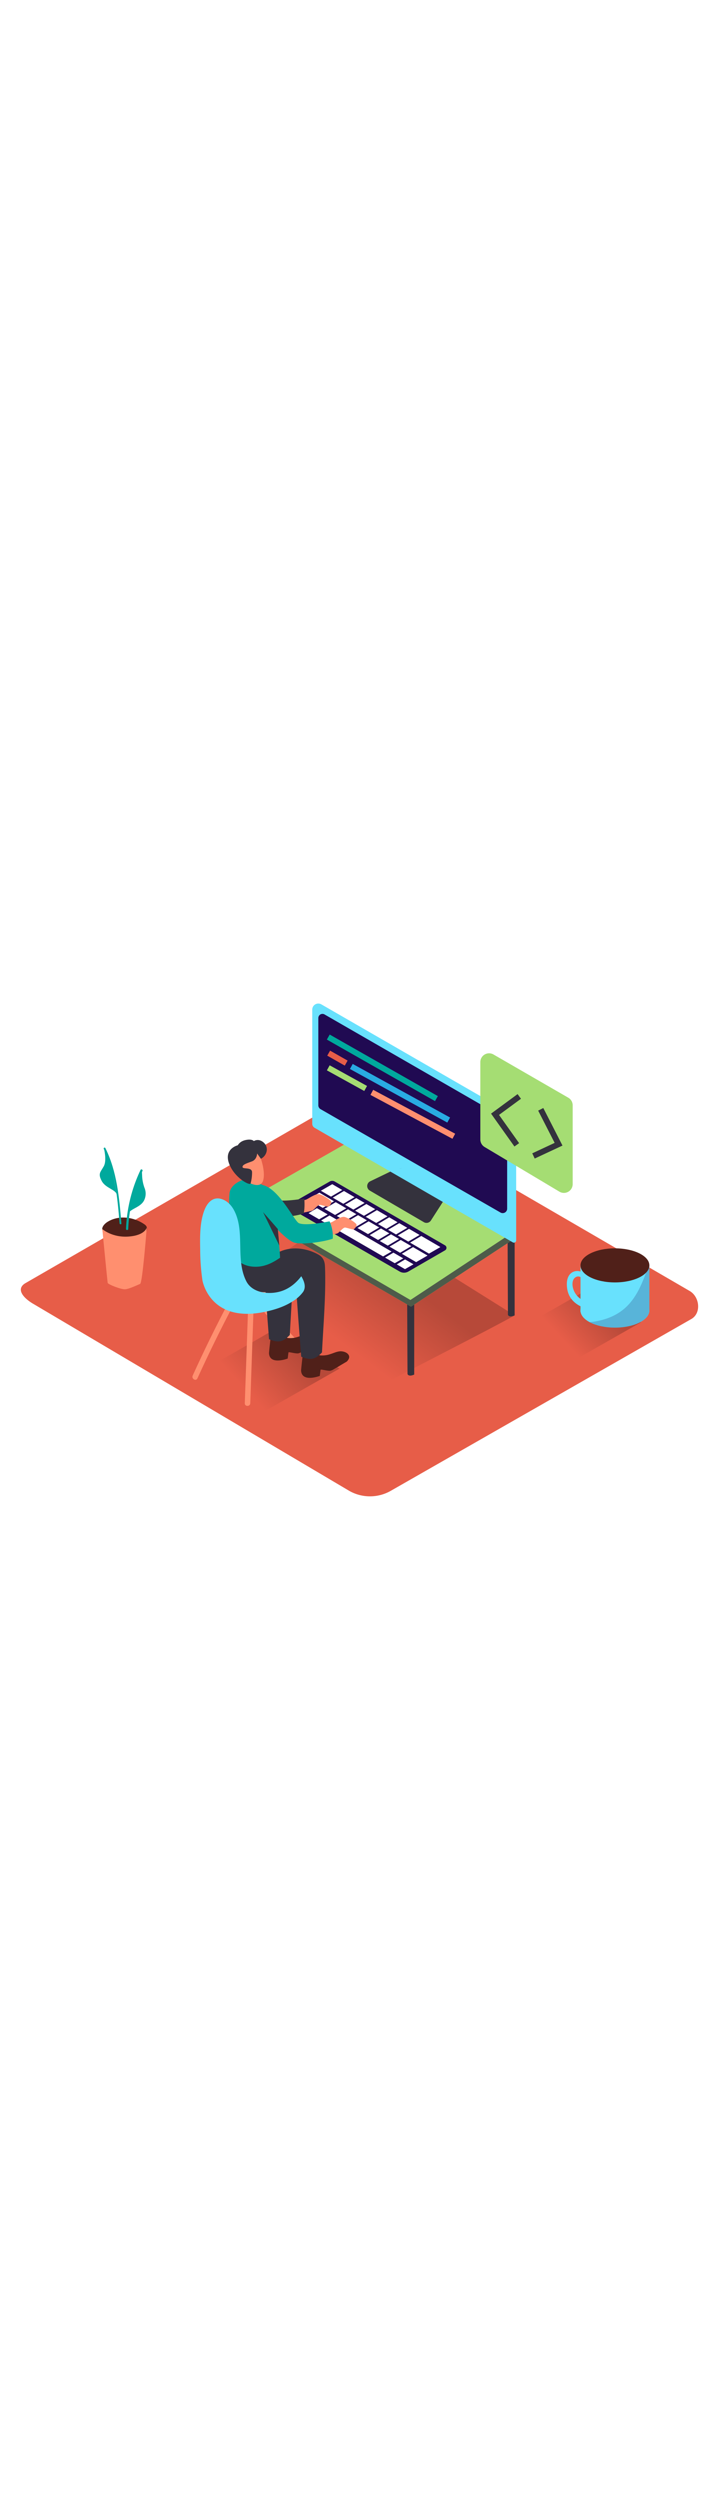 <svg id="_0340_web_developer" data-name="0340_web_developer" xmlns="http://www.w3.org/2000/svg" xmlns:xlink="http://www.w3.org/1999/xlink" viewBox="0 0 500 500" data-imageid="coding-5-96" imageName="Coding 5" class="illustrations_image" style="width: 144px;"><defs><style>.cls-1_coding-5-96{fill:#e75d48;}.cls-10_coding-5-96,.cls-2_coding-5-96,.cls-6_coding-5-96,.cls-9_coding-5-96{opacity:0.32;}.cls-2_coding-5-96{fill:url(#linear-gradient);}.cls-3_coding-5-96{fill:#502019;}.cls-4_coding-5-96{fill:#ff8f6f;}.cls-5_coding-5-96{fill:#00a99d;}.cls-6_coding-5-96{fill:url(#linear-gradient-2-coding-5-96);}.cls-7_coding-5-96{fill:#68e1fd;}.cls-14_coding-5-96,.cls-8_coding-5-96{fill:#200a52;}.cls-8_coding-5-96{opacity:0.21;}.cls-9_coding-5-96{fill:url(#linear-gradient-3-coding-5-96);}.cls-10_coding-5-96{fill:url(#linear-gradient-4-coding-5-96);}.cls-11_coding-5-96,.cls-13_coding-5-96{fill:#34323d;}.cls-12_coding-5-96{fill:#a5dd73;}.cls-13_coding-5-96{opacity:0.76;}.cls-15_coding-5-96{fill:#29abe2;}.cls-16_coding-5-96{fill:#fff;}</style><linearGradient id="linear-gradient-coding-5-96" x1="52.65" y1="285.58" x2="82.61" y2="261.43" gradientUnits="userSpaceOnUse"><stop offset="0" stop-color="#e75d48"/><stop offset="1" stop-color="#502019"/></linearGradient><linearGradient id="linear-gradient-2-coding-5-96" x1="391.19" y1="311.9" x2="418.37" y2="286.81" xlink:href="#linear-gradient-coding-5-96"/><linearGradient id="linear-gradient-3-coding-5-96" x1="170.48" y1="346.42" x2="203.24" y2="316.18" xlink:href="#linear-gradient-coding-5-96"/><linearGradient id="linear-gradient-4-coding-5-96" x1="237.19" y1="314.08" x2="273.23" y2="266.03" xlink:href="#linear-gradient-coding-5-96"/></defs><path id="field_coding-5-96" class="cls-1_coding-5-96" d="M243,417.39,23.67,287.75c-7-3.93-13-10.36-6.17-14.58L237.65,146.29c3.3-2,8.32-3.39,11.68-1.44L479.58,278.49c7,4.05,8.24,15.38,1.25,19.44L271.94,417.18A29.2,29.2,0,0,1,243,417.39Z"/><g id="plant_coding-5-96"><path class="cls-2_coding-5-96" d="M64.69,293.66c10.46-7,21.1-13.68,31.69-20.47l-15-11L23.13,286.52c7,3.68,16.57,10.59,26.54,17.62C54.63,300.59,59.6,297,64.69,293.66Z"/><path class="cls-3_coding-5-96" d="M102.08,234.29a2.62,2.62,0,0,0-.47-1,6,6,0,0,0-1.45-1.26c-7.4-5-17.63-6.38-25.44-1.49-1.79,1.12-4.44,3.65-3.39,6,.61,1.39,2.47,2.2,3.76,2.77a56.9,56.9,0,0,0,13.36,3.48c1.66.28,3.33.56,5,.71a6.89,6.89,0,0,0,6.09-2.61C100.74,239.45,102.61,236.46,102.08,234.29Z"/><path class="cls-4_coding-5-96" d="M71.14,235.49s6.74,6.1,18.39,5.21,12.55-6.41,12.55-6.41-3,38.61-4.61,39.27-7.54,3.54-10.41,3.76-12-3.43-12.18-4.43S71.14,235.49,71.14,235.49Z"/><path class="cls-5_coding-5-96" d="M73.26,179.22c-.36-.73-1.46-.09-1.1.64,8,16.07,9.53,34.16,11,51.73.06.8,1.34.81,1.27,0C82.94,213.78,81.34,195.5,73.26,179.22Z"/><path class="cls-5_coding-5-96" d="M72.24,179.37s2.23,8.34-.07,12.51-4.2,5-1.45,10.21S80.81,208,81.3,211.94,77.78,186.45,72.24,179.37Z"/><path class="cls-5_coding-5-96" d="M97.74,194.43a104.94,104.94,0,0,0-10.12,41c0,1,1.52,1,1.56,0a102.88,102.88,0,0,1,9.9-40.26C99.5,194.31,98.16,193.54,97.74,194.43Z"/><path class="cls-5_coding-5-96" d="M98.83,198.5c0-.84-.19-2.48-.1-4-.29.2-.59.38-.89.56-3,7.36-7.55,24.65-8.91,30,1.84-4,9.39-4.51,11.6-10.21a10.43,10.43,0,0,0,.13-7.52A27.72,27.72,0,0,1,98.83,198.5Z"/></g><g id="coffee_coding-5-96"><path class="cls-6_coding-5-96" d="M405.5,279.23c-16.73,9.76-28.69,16.31-54.42,31,19.48,11.84,36.51,20.53,38.7,21.82l55.9-31.75C441.18,297.93,426.33,289.53,405.5,279.23Z"/><ellipse class="cls-7_coding-5-96 targetColor" cx="427.63" cy="292.12" rx="23.95" ry="11.84" style="fill: rgb(104, 225, 253);"/><path class="cls-7_coding-5-96 targetColor" d="M451.58,260.58v32.2s-17.82,16.5-47.89.27V260.58" style="fill: rgb(104, 225, 253);"/><path class="cls-8_coding-5-96" d="M432.9,291.81c-6.61,5.14-14.6,7.5-22.78,8.36,4.36,2.33,10.59,3.79,17.51,3.79,12.73,0,23.11-4.92,23.88-11.11l.07-.07v-32.2h-.44C447.06,272.06,442.85,284.07,432.9,291.81Z"/><path class="cls-7_coding-5-96 targetColor" d="M407.27,272.08s-4-6.07-7.7-2.57-.47,15.64,10.5,16.81v4.9S396.3,289.35,394.43,277s7-14.27,11.44-10.87" style="fill: rgb(104, 225, 253);"/><ellipse class="cls-3_coding-5-96" cx="427.63" cy="260.72" rx="23.95" ry="11.84"/></g><g id="web-dev_coding-5-96"><path class="cls-9_coding-5-96" d="M187.73,307c-20.16,11.76-34.57,19.66-65.59,37.36,23.48,14.26,44,24.74,46.65,26.3l67.36-38.27C230.74,329.58,212.84,319.45,187.73,307Z"/><path class="cls-10_coding-5-96" d="M268.56,342.2c20.49-11,69-35.44,89.35-46.74L240.82,222.2l-84.49,57.36C177.78,290.79,238.89,323.84,268.56,342.2Z"/><path class="cls-11_coding-5-96" d="M169.74,218.65c.09,27.12.24,51.54.24,51.54s.57,2.21,4.65.4V217.07C173,217.61,171.37,218.13,169.74,218.65Z"/><path class="cls-11_coding-5-96" d="M283.15,284.62c.1,27.12.24,51.54.24,51.54s.58,2.21,4.66.4V283C286.42,283.58,284.79,284.1,283.15,284.62Z"/><path class="cls-11_coding-5-96" d="M353,243.52c.09,27.12.23,51.54.23,51.54s.58,2.21,4.66.4V241.94C356.28,242.48,354.65,243,353,243.52Z"/><polyline class="cls-12_coding-5-96" points="168.79 217.07 168.79 221.68 285.82 289.4 357.8 242.13 357.91 236.97"/><polyline class="cls-13_coding-5-96" points="168.79 217.07 168.79 221.68 285.82 289.4 357.8 242.13 357.91 236.97"/><polygon class="cls-12_coding-5-96" points="168.79 217.07 244.09 174.11 357.91 236.97 285.41 284.76 168.79 217.07"/><path class="cls-11_coding-5-96" d="M273.28,194.71l-15.86,7.64a3.65,3.65,0,0,0-.25,6.44l37.59,21.93a3.64,3.64,0,0,0,4.91-1.18l9.14-14.21"/><path class="cls-7_coding-5-96 targetColor" d="M353,154.06,223.46,79.45a4.22,4.22,0,0,0-6.32,3.65v79.27a3.24,3.24,0,0,0,1.63,2.81L356.6,244.74a1.57,1.57,0,0,0,2.35-1.35v-79A12,12,0,0,0,353,154.06Z" style="fill: rgb(104, 225, 253);"/><path class="cls-14_coding-5-96" d="M225.71,86.47l122.66,70.58a8.61,8.61,0,0,1,4.31,7.45v56.84A3.1,3.1,0,0,1,348,224l-125.1-71.78a3.07,3.07,0,0,1-1.53-2.66V89A2.88,2.88,0,0,1,225.71,86.47Z"/><ellipse class="cls-3_coding-5-96" cx="278.63" cy="193.4" rx="1.33" ry="0.01" transform="translate(-31.55 56.2) rotate(-10.9)"/><ellipse class="cls-14_coding-5-96" cx="343.37" cy="158.79" rx="1.34" ry="1.45"/><ellipse class="cls-14_coding-5-96" cx="339.11" cy="156.67" rx="1.34" ry="1.45"/><rect class="cls-5_coding-5-96" x="263.89" y="80.26" width="4" height="86.52" transform="translate(27.13 293.67) rotate(-60.39)"/><rect class="cls-1_coding-5-96" x="232.64" y="109.79" width="4" height="14.01" transform="translate(17.2 263.12) rotate(-60.4)"/><rect class="cls-15_coding-5-96" x="276.18" y="102.56" width="4" height="77.26" transform="translate(20.43 316.94) rotate(-61.2)"/><rect class="cls-12_coding-5-96" x="239.27" y="115.85" width="4" height="29.69" transform="translate(10.31 278.84) rotate(-61.12)"/><rect class="cls-4_coding-5-96" x="285.09" y="123.5" width="4" height="64.65" transform="translate(14.3 335.52) rotate(-61.87)"/><path class="cls-14_coding-5-96" d="M229.36,202.44,202,218.06a1.87,1.87,0,0,0,0,3.25L277.93,265a6.05,6.05,0,0,0,6.05,0l25.57-14.76a2,2,0,0,0,0-3.39l-76.8-44.37A3.42,3.42,0,0,0,229.36,202.44Z"/><path class="cls-16_coding-5-96" d="M270.66,227.34,262.85,232l5.8,3.36,7.82-4.6Z"/><path class="cls-16_coding-5-96" d="M262.11,222.37l-7.8,4.63,7.33,4.25c1.28-.74,6-3.53,7.83-4.6Z"/><path class="cls-16_coding-5-96" d="M231.06,204.34l-7.93,4.55,7.05,4.1,7.83-4.61Z"/><path class="cls-16_coding-5-96" d="M247.75,214l-7.8,4.62,5.79,3.36c1.37-.79,6.07-3.57,7.83-4.61Z"/><path class="cls-16_coding-5-96" d="M239.2,209.07l-7.8,4.63,7.33,4.25c.86-.49,5.77-3.39,7.83-4.6Z"/><path class="cls-16_coding-5-96" d="M277.66,231.41l-7.8,4.62,5.54,3.22c1.67-1,6.35-3.74,7.83-4.61Z"/><path class="cls-16_coding-5-96" d="M254.76,218.11l-7.8,4.62,6.13,3.56,7.83-4.61Z"/><path class="cls-16_coding-5-96" d="M284.42,235.33l-7.8,4.62,7.33,4.26c1.53-.89,6.21-3.65,7.83-4.61Z"/><polygon class="cls-16_coding-5-96" points="292.97 240.29 285.17 244.92 298.32 252.56 306.25 248.01 292.97 240.29"/><path class="cls-16_coding-5-96" d="M222.12,210.24l-7.92,4.55,10.24,6c1.34-.77,6.05-3.55,7.83-4.6Z"/><path class="cls-16_coding-5-96" d="M242,221.79l-7.8,4.63,5.79,3.36c1.55-.9,6.23-3.67,7.83-4.61Z"/><path class="cls-16_coding-5-96" d="M256.36,230.13l-7.8,4.62L255.9,239c1.47-.86,6.16-3.62,7.82-4.61Z"/><path class="cls-16_coding-5-96" d="M249,225.86l-7.8,4.62,6.13,3.57,7.83-4.61Z"/><path class="cls-16_coding-5-96" d="M264.91,235.09l-7.8,4.63,5.8,3.36,7.82-4.61Z"/><path class="cls-16_coding-5-96" d="M271.92,239.16l-7.8,4.63,5.54,3.21c1.82-1.06,6.54-3.85,7.83-4.61Z"/><path class="cls-16_coding-5-96" d="M233.46,216.83l-7.8,4.62,7.33,4.26c1.16-.67,5.93-3.49,7.83-4.61Z"/><path class="cls-16_coding-5-96" d="M278.68,243.08l-7.8,4.63,7.33,4.26,7.83-4.61Z"/><polygon class="cls-16_coding-5-96" points="279.43 252.67 289.39 258.46 297.31 253.91 287.23 248.05 279.43 252.67"/><polygon class="cls-16_coding-5-96" points="273.59 251.88 267.79 255.33 274.51 259.22 280.41 255.84 273.59 251.88"/><polygon class="cls-16_coding-5-96" points="275.91 260.03 281.63 263.35 287.53 259.98 281.7 256.59 275.91 260.03"/><polygon class="cls-16_coding-5-96" points="212.34 216.31 206.27 219.68 213.16 223.67 219.12 220.25 212.34 216.31"/><polygon class="cls-16_coding-5-96" points="220.41 221 214.55 224.48 221.91 228.74 227.86 225.32 220.41 221"/><polygon class="cls-16_coding-5-96" points="229.16 226.07 223.31 229.55 266.39 254.51 272.29 251.12 229.16 226.07"/><path class="cls-4_coding-5-96" d="M202.28,260.72c-5.89-4.12-12.84-6.37-20.34-4.72-8,1.75-14.9,6.77-23,8-1.29.2-6.43-.13-7.21.61-22.65,21.44,40.66,19.14,40.66,19.14,6.15-5,11.93-10,18-15.07C208.54,264.55,205.44,262.93,202.28,260.72Z"/><path class="cls-4_coding-5-96" d="M172.48,291.79l-2.25,64.68c-.09,2.45,3.73,2.45,3.81,0l2.25-64.68C176.38,289.34,172.56,289.34,172.48,291.79Z"/><path class="cls-4_coding-5-96" d="M220,326.4q-17.29-16.93-33.05-35.34c-1.6-1.86-4.28.84-2.7,2.7q15.73,18.39,33,35.33C219,330.81,221.71,328.11,220,326.4Z"/><path class="cls-4_coding-5-96" d="M159.26,285.81Q145.84,311.16,134,337.28c-1,2.21,2.28,4.15,3.29,1.92q11.87-26.11,25.29-51.47C163.7,285.57,160.41,283.64,159.26,285.81Z"/><path class="cls-4_coding-5-96" d="M203.85,217.49c.77-.2,7.3-1.87,8.92-2.41s6.56-4.38,9.25-3.77,8.13,4.14,8.38,5.34-1.22,2.65-1.85,3.17-4.5-.92-6-1.16-3.95,3.37-5.39,4-10.73,2.3-10.73,2.3"/><path class="cls-4_coding-5-96" d="M221.39,233.27c.77-.19,7.31-1.87,8.92-2.4s6.56-4.38,9.25-3.78,8.13,4.14,8.38,5.35-1.22,2.64-1.84,3.16-4.51-.91-6-1.15-3.95,3.36-5.39,4-10.73,2.3-10.73,2.3"/><path class="cls-3_coding-5-96" d="M218.85,315.46c1.19-1.22,2-2.56,1.55-3.88-.73-2.39-4-3.35-6.16-3.23-2.37.13-4.51,1.24-6.74,1.91a16.67,16.67,0,0,1-7.3.9,1.61,1.61,0,0,1-1-.57,4,4,0,0,1-3-2.69l-7.33-2.63s-1.87,15.48-1.8,16.57c.55,8.35,13,3.59,13,3.59s.44-3.77.56-4.28,4.91,1,6.88.68a8.9,8.9,0,0,0,2.56-1.19c1.47-.81,2.92-1.68,4.35-2.56S217.37,316.35,218.85,315.46Z"/><path class="cls-11_coding-5-96" d="M191.54,258.33c-2.75.28-5.49.63-8.23,1Q185,285.71,187.1,312c7.12,2.91,10,1.57,14.43-2.95.84-16.75,2.3-34.3,2.25-51.22C199.7,258,195.62,258.22,191.54,258.33Z"/><path class="cls-11_coding-5-96" d="M161.92,253.51s-1.18,19.24,8.48,23.53,29.49,2.14,39.24-3.58a105.21,105.21,0,0,1,15.82-7.9s2.5-8.41-3.58-12.05-19.52-8.13-31.45,0"/><path class="cls-11_coding-5-96" d="M211.18,224.71c1-3.93.44-10.42.44-10.42s-12.07,2.06-17.16,1.27-13.4-11.42-13.4-11.42l1.14,21.1C191.84,227.26,201.82,227.69,211.18,224.71Z"/><path class="cls-3_coding-5-96" d="M241.18,327.51c1.18-1.22,1.95-2.56,1.55-3.89-.73-2.38-4-3.34-6.17-3.22-2.37.13-4.5,1.24-6.73,1.91a16.71,16.71,0,0,1-7.31.9,1.59,1.59,0,0,1-1-.57,4,4,0,0,1-3-2.7l-7.33-2.62s-1.87,15.48-1.8,16.57c.54,8.35,13,3.59,13,3.59s.44-3.77.56-4.28,4.9,1,6.87.67a8.5,8.5,0,0,0,2.56-1.18c1.48-.82,2.92-1.69,4.36-2.56S239.7,328.4,241.18,327.51Z"/><path class="cls-11_coding-5-96" d="M213,254c-2.53-1.19-5.17-1.07-8.19-1,.42,6.19.19,8.41.57,14.6,0,.55.07,1.1.1,1.65,1.17,18.31,2.52,36.61,4,54.9,7.11,2.91,10,1.56,14.42-2.95,1-19.49,2.82-40.07,2.12-59.47C221.84,257.58,218.19,256.43,213,254Z"/><path class="cls-5_coding-5-96" d="M161.75,249.53c0,.48.09,2.06.17,4,4,5.28,8.89,8.36,16.57,8.14,6.22-.19,11.4-2.9,16.27-6.26-.6-11.26-2.42-30.49-5.27-43.9-.24-1.13-3.18-1.89-4-2.36-2-1.1-.84-3-2.83-4.2a68.26,68.26,0,0,0-9-4.37h-.08c-4.95-.07-13.48,3.74-14,10.37-.77,10.2.34,16.33,1.14,26.5C161,241.51,161.4,245.55,161.75,249.53Z"/><path class="cls-4_coding-5-96" d="M179,181.26c.65.17,6.15,12.81,4,20.49s-15.19-.22-18.47-6.07S166.64,178.07,179,181.26Z"/><path class="cls-11_coding-5-96" d="M178.8,183s0,4.17-3.64,5.52-6.68,2.25-6.49,3.94,6.6-.24,6.62,3.63a28.74,28.74,0,0,1-1,7.7c-.4,1.9-11.36-3.91-15-13.81s5.43-12.52,5.87-12.59,1.26-2.76,5.69-3.72,5.68.75,5.68.75,2.93-2.1,6.48.7c4.08,3.25,3,9.17-1.58,11.58Z"/><path class="cls-5_coding-5-96" d="M229.15,230.13c-5.68,1.18-17.23,3.06-21.31,1.28-3.16-1.38-13.73-24-25.22-26.48l-1.56,17.3s16.25,20.6,23.75,22.72c5.45,1.55,20.14-.51,26.59-2.76A24.53,24.53,0,0,0,229.15,230.13Z"/><path class="cls-11_coding-5-96" d="M193.18,235.47c-.84-1.07-10.24-11.72-10.24-11.72l11.3,23.16Z"/><path class="cls-7_coding-5-96 targetColor" d="M209.51,268.26c-3.68,4.83-8.41,8.71-14.29,10.49-8.07,2.45-19.79,1.3-24-7.13-7.72-15.34-.47-34.54-8.62-49.45-2-3.71-5.36-6.87-9.44-7.76-5.28-1.16-8.9,2.81-10.81,7.47-3.43,8.37-3.31,18.79-3.14,27.69a151.87,151.87,0,0,0,1.56,21.52S145.68,301,184.14,293c6.55-1.37,13.16-3.42,18.89-7a26.09,26.09,0,0,0,7.71-6.78C213.09,275.77,211.54,271.7,209.51,268.26Z" style="fill: rgb(104, 225, 253);"/></g><g id="code_coding-5-96"><path class="cls-12_coding-5-96" d="M398.25,149.57V204.3a6.1,6.1,0,0,1-9.22,5.24l-52-31a6.08,6.08,0,0,1-3-5.24V119.53a6.09,6.09,0,0,1,9.14-5.27l52,30A6.11,6.11,0,0,1,398.25,149.57Z"/><polygon class="cls-11_coding-5-96" points="357.74 178.17 341.48 155.34 359.93 141.78 362.3 145.01 347.03 156.23 361 175.85 357.74 178.17"/><polygon class="cls-11_coding-5-96" points="371.84 186.53 370.14 182.91 385.71 175.65 374.25 153.25 377.81 151.43 391.16 177.52 371.84 186.53"/></g></svg>
